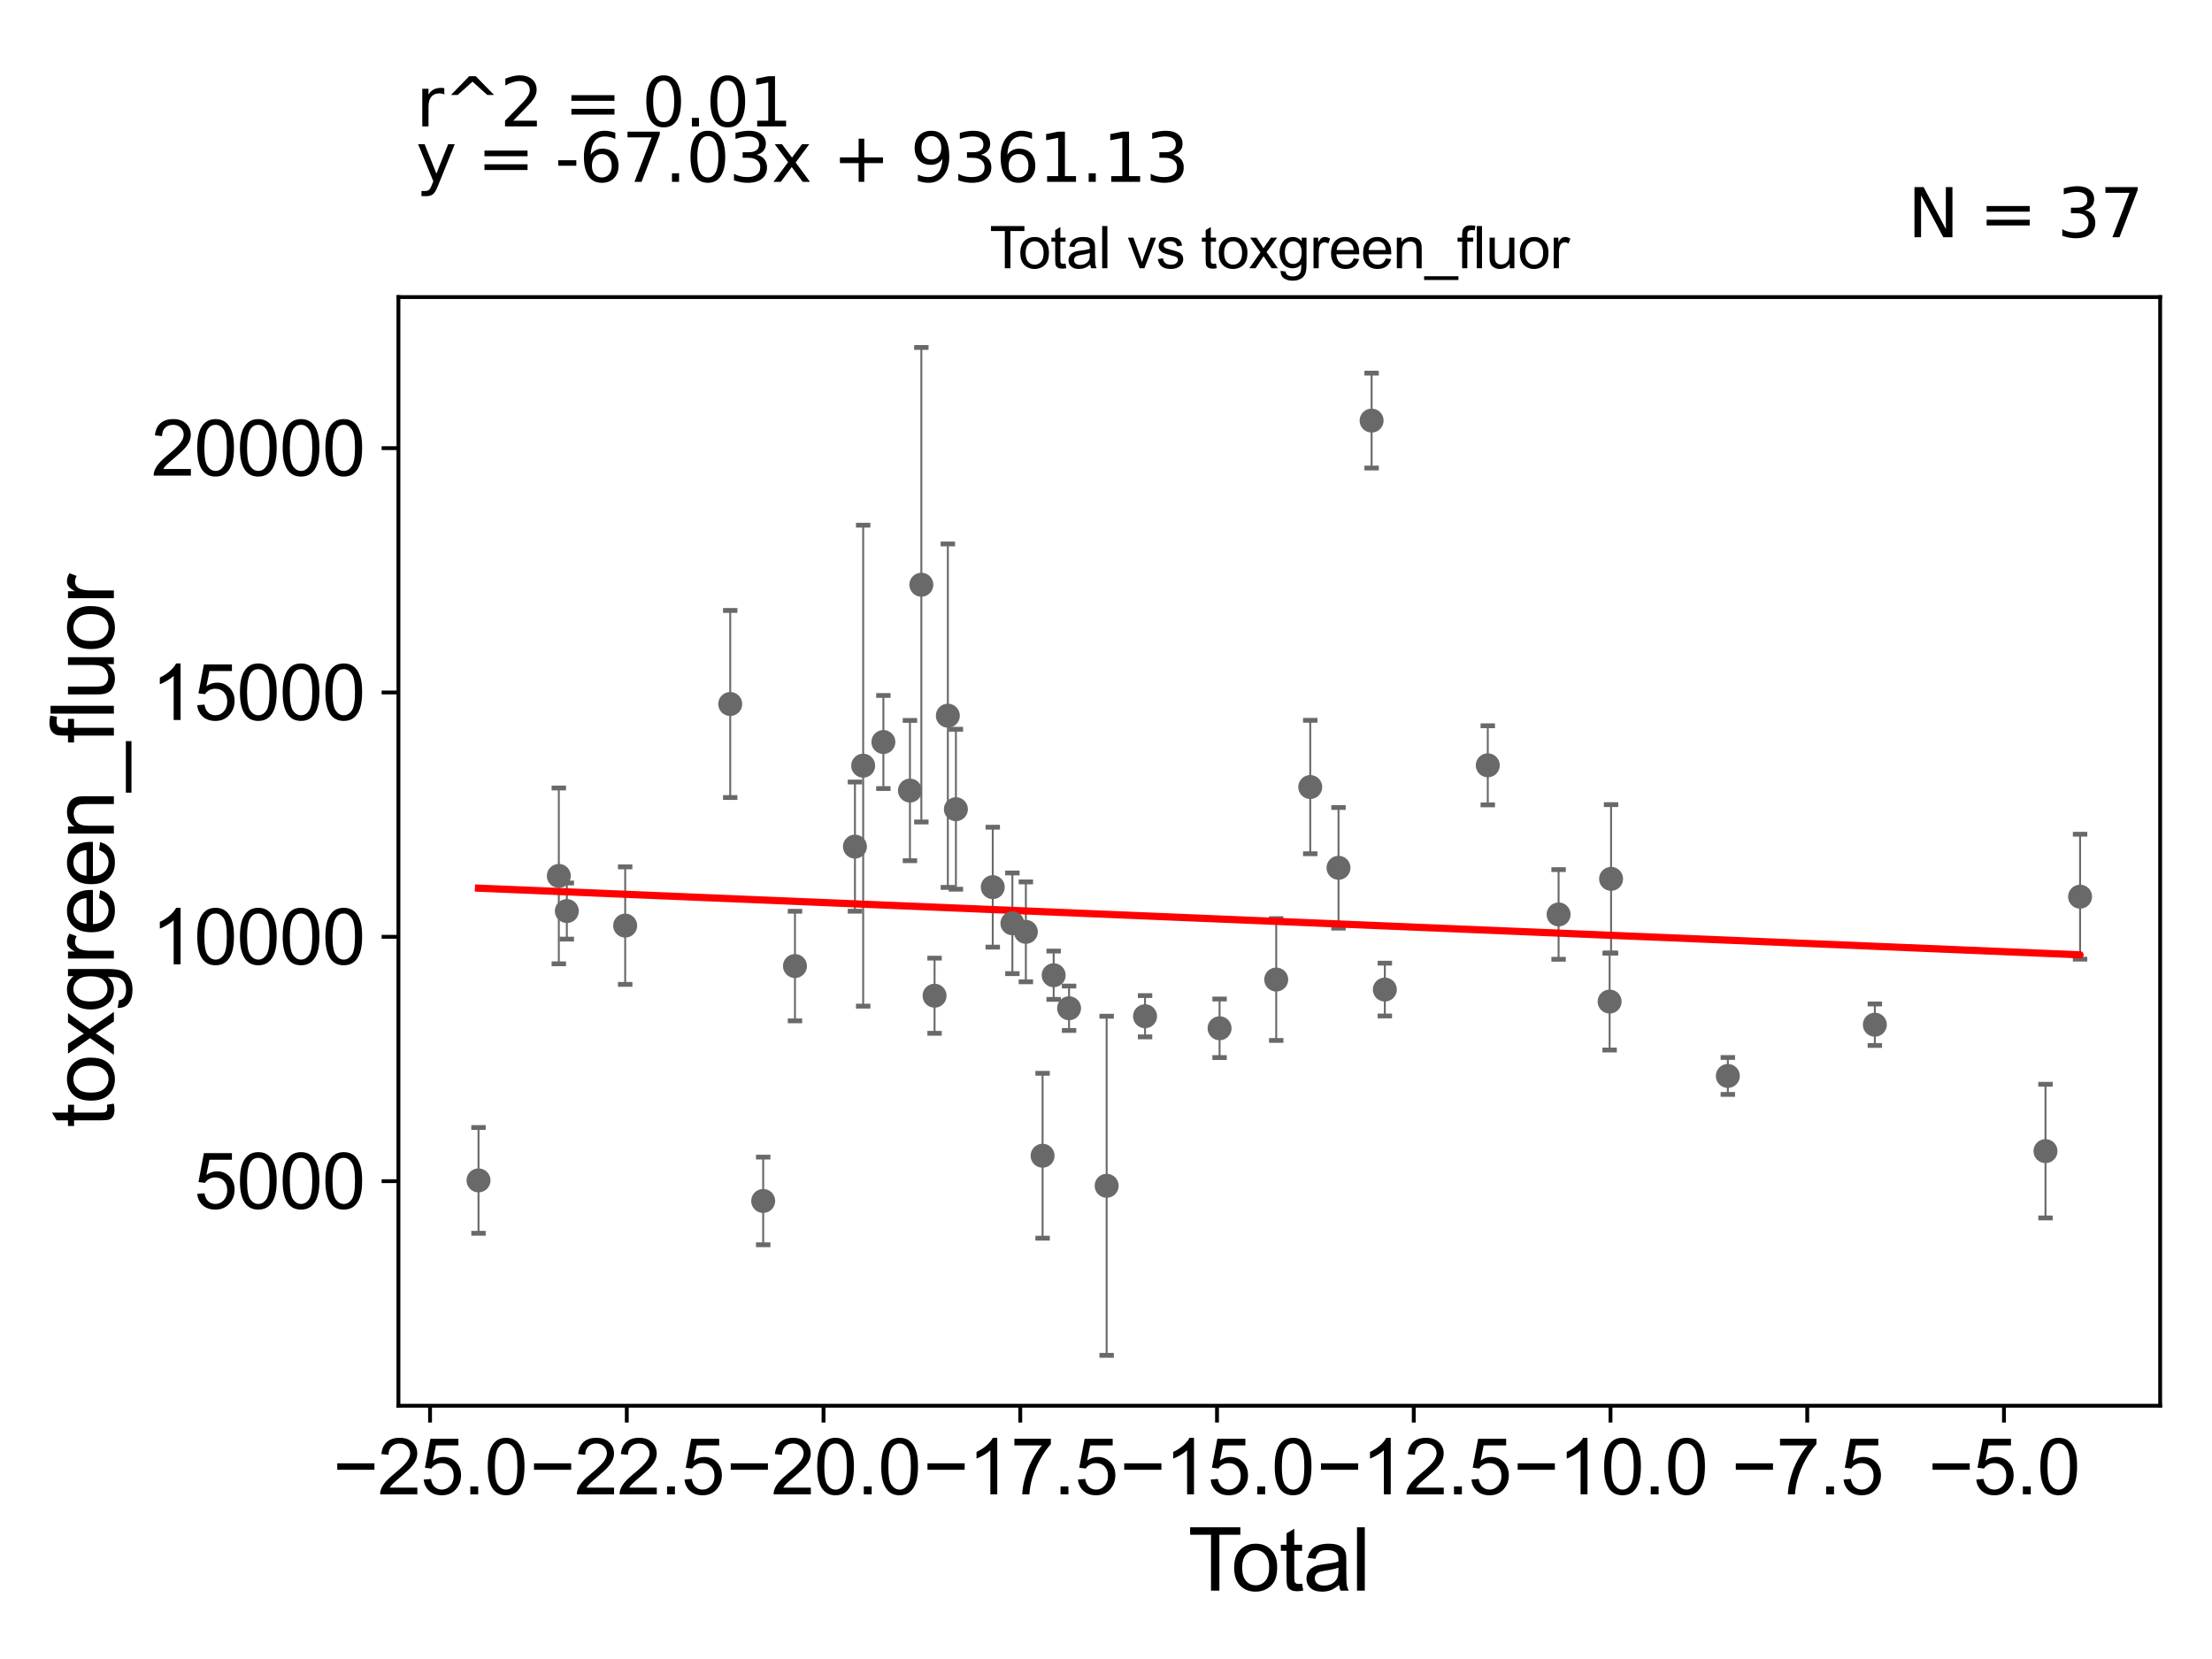 <?xml version="1.0" encoding="utf-8" standalone="no"?>
<!DOCTYPE svg PUBLIC "-//W3C//DTD SVG 1.1//EN"
  "http://www.w3.org/Graphics/SVG/1.1/DTD/svg11.dtd">
<svg xmlns:xlink="http://www.w3.org/1999/xlink" width="460.8pt" height="345.6pt" viewBox="0 0 460.8 345.6" xmlns="http://www.w3.org/2000/svg" version="1.1">
 <defs>
  <style type="text/css">*{stroke-linejoin: round; stroke-linecap: butt}</style>
 </defs>
 <g id="figure_1">
  <g id="patch_1">
   <path d="M 0 345.6 
L 460.8 345.6 
L 460.8 0 
L 0 0 
z
" style="fill: #ffffff"/>
  </g>
  <g id="axes_1">
   <g id="patch_2">
    <path d="M 83 292.84 
L 450 292.84 
L 450 61.886 
L 83 61.886 
z
" style="fill: #ffffff"/>
   </g>
   <g id="PathCollection_1">
    <defs>
     <path id="mb442ca36ed" d="M 0 1.118 
C 0.297 1.118 0.581 1 0.791 0.791 
C 1 0.581 1.118 0.297 1.118 0 
C 1.118 -0.297 1 -0.581 0.791 -0.791 
C 0.581 -1 0.297 -1.118 0 -1.118 
C -0.297 -1.118 -0.581 -1 -0.791 -0.791 
C -1 -0.581 -1.118 -0.297 -1.118 0 
C -1.118 0.297 -1 0.581 -0.791 0.791 
C -0.581 1 -0.297 1.118 0 1.118 
z
" style="stroke: #696969"/>
    </defs>
    <g clip-path="url(#pca3dc1e01c)">
     <use xlink:href="#mb442ca36ed" x="99.682" y="245.898" style="fill: #696969; stroke: #696969"/>
     <use xlink:href="#mb442ca36ed" x="309.932" y="159.43" style="fill: #696969; stroke: #696969"/>
     <use xlink:href="#mb442ca36ed" x="210.9" y="192.341" style="fill: #696969; stroke: #696969"/>
     <use xlink:href="#mb442ca36ed" x="335.315" y="208.646" style="fill: #696969; stroke: #696969"/>
     <use xlink:href="#mb442ca36ed" x="116.412" y="182.467" style="fill: #696969; stroke: #696969"/>
     <use xlink:href="#mb442ca36ed" x="359.939" y="224.139" style="fill: #696969; stroke: #696969"/>
     <use xlink:href="#mb442ca36ed" x="390.563" y="213.465" style="fill: #696969; stroke: #696969"/>
     <use xlink:href="#mb442ca36ed" x="426.114" y="239.798" style="fill: #696969; stroke: #696969"/>
     <use xlink:href="#mb442ca36ed" x="433.318" y="186.794" style="fill: #696969; stroke: #696969"/>
     <use xlink:href="#mb442ca36ed" x="324.684" y="190.497" style="fill: #696969; stroke: #696969"/>
     <use xlink:href="#mb442ca36ed" x="335.617" y="183.084" style="fill: #696969; stroke: #696969"/>
     <use xlink:href="#mb442ca36ed" x="285.73" y="87.616" style="fill: #696969; stroke: #696969"/>
     <use xlink:href="#mb442ca36ed" x="288.486" y="206.14" style="fill: #696969; stroke: #696969"/>
     <use xlink:href="#mb442ca36ed" x="217.19" y="240.757" style="fill: #696969; stroke: #696969"/>
     <use xlink:href="#mb442ca36ed" x="199.131" y="168.575" style="fill: #696969; stroke: #696969"/>
     <use xlink:href="#mb442ca36ed" x="219.497" y="203.158" style="fill: #696969; stroke: #696969"/>
     <use xlink:href="#mb442ca36ed" x="222.705" y="210.038" style="fill: #696969; stroke: #696969"/>
     <use xlink:href="#mb442ca36ed" x="197.454" y="149.089" style="fill: #696969; stroke: #696969"/>
     <use xlink:href="#mb442ca36ed" x="194.688" y="207.428" style="fill: #696969; stroke: #696969"/>
     <use xlink:href="#mb442ca36ed" x="230.535" y="247.02" style="fill: #696969; stroke: #696969"/>
     <use xlink:href="#mb442ca36ed" x="191.935" y="121.808" style="fill: #696969; stroke: #696969"/>
     <use xlink:href="#mb442ca36ed" x="189.558" y="164.691" style="fill: #696969; stroke: #696969"/>
     <use xlink:href="#mb442ca36ed" x="184.024" y="154.575" style="fill: #696969; stroke: #696969"/>
     <use xlink:href="#mb442ca36ed" x="118.082" y="189.787" style="fill: #696969; stroke: #696969"/>
     <use xlink:href="#mb442ca36ed" x="238.534" y="211.703" style="fill: #696969; stroke: #696969"/>
     <use xlink:href="#mb442ca36ed" x="178.101" y="176.364" style="fill: #696969; stroke: #696969"/>
     <use xlink:href="#mb442ca36ed" x="254.06" y="214.211" style="fill: #696969; stroke: #696969"/>
     <use xlink:href="#mb442ca36ed" x="165.607" y="201.244" style="fill: #696969; stroke: #696969"/>
     <use xlink:href="#mb442ca36ed" x="158.987" y="250.181" style="fill: #696969; stroke: #696969"/>
     <use xlink:href="#mb442ca36ed" x="265.859" y="204.057" style="fill: #696969; stroke: #696969"/>
     <use xlink:href="#mb442ca36ed" x="272.948" y="163.955" style="fill: #696969; stroke: #696969"/>
     <use xlink:href="#mb442ca36ed" x="278.836" y="180.782" style="fill: #696969; stroke: #696969"/>
     <use xlink:href="#mb442ca36ed" x="152.118" y="146.656" style="fill: #696969; stroke: #696969"/>
     <use xlink:href="#mb442ca36ed" x="130.235" y="192.822" style="fill: #696969; stroke: #696969"/>
     <use xlink:href="#mb442ca36ed" x="213.705" y="194.123" style="fill: #696969; stroke: #696969"/>
     <use xlink:href="#mb442ca36ed" x="179.815" y="159.503" style="fill: #696969; stroke: #696969"/>
     <use xlink:href="#mb442ca36ed" x="206.81" y="184.81" style="fill: #696969; stroke: #696969"/>
    </g>
   </g>
   <g id="matplotlib.axis_1">
    <g id="xtick_1">
     <g id="line2d_1">
      <defs>
       <path id="m940bee502a" d="M 0 0 
L 0 3.5 
" style="stroke: #000000; stroke-width: 0.8"/>
      </defs>
      <g>
       <use xlink:href="#m940bee502a" x="89.586" y="292.84" style="stroke: #000000; stroke-width: 0.8"/>
      </g>
     </g>
     <g id="text_1">
      <!-- −25.0 -->
      <g transform="translate(69.345 311.293)scale(0.16 -0.16)">
       <defs>
        <path id="ArialMT-2212" d="M 3381 1997 
L 356 1997 
L 356 2522 
L 3381 2522 
L 3381 1997 
z
" transform="scale(0.016)"/>
        <path id="ArialMT-32" d="M 3222 541 
L 3222 0 
L 194 0 
Q 188 203 259 391 
Q 375 700 629 1000 
Q 884 1300 1366 1694 
Q 2113 2306 2375 2664 
Q 2638 3022 2638 3341 
Q 2638 3675 2398 3904 
Q 2159 4134 1775 4134 
Q 1369 4134 1125 3890 
Q 881 3647 878 3216 
L 300 3275 
Q 359 3922 746 4261 
Q 1134 4600 1788 4600 
Q 2447 4600 2831 4234 
Q 3216 3869 3216 3328 
Q 3216 3053 3103 2787 
Q 2991 2522 2730 2228 
Q 2469 1934 1863 1422 
Q 1356 997 1212 845 
Q 1069 694 975 541 
L 3222 541 
z
" transform="scale(0.016)"/>
        <path id="ArialMT-35" d="M 266 1200 
L 856 1250 
Q 922 819 1161 601 
Q 1400 384 1738 384 
Q 2144 384 2425 690 
Q 2706 997 2706 1503 
Q 2706 1984 2436 2262 
Q 2166 2541 1728 2541 
Q 1456 2541 1237 2417 
Q 1019 2294 894 2097 
L 366 2166 
L 809 4519 
L 3088 4519 
L 3088 3981 
L 1259 3981 
L 1013 2750 
Q 1425 3038 1878 3038 
Q 2478 3038 2890 2622 
Q 3303 2206 3303 1553 
Q 3303 931 2941 478 
Q 2500 -78 1738 -78 
Q 1113 -78 717 272 
Q 322 622 266 1200 
z
" transform="scale(0.016)"/>
        <path id="ArialMT-2e" d="M 581 0 
L 581 641 
L 1222 641 
L 1222 0 
L 581 0 
z
" transform="scale(0.016)"/>
        <path id="ArialMT-30" d="M 266 2259 
Q 266 3072 433 3567 
Q 600 4063 929 4331 
Q 1259 4600 1759 4600 
Q 2128 4600 2406 4451 
Q 2684 4303 2865 4023 
Q 3047 3744 3150 3342 
Q 3253 2941 3253 2259 
Q 3253 1453 3087 958 
Q 2922 463 2592 192 
Q 2263 -78 1759 -78 
Q 1097 -78 719 397 
Q 266 969 266 2259 
z
M 844 2259 
Q 844 1131 1108 757 
Q 1372 384 1759 384 
Q 2147 384 2411 759 
Q 2675 1134 2675 2259 
Q 2675 3391 2411 3762 
Q 2147 4134 1753 4134 
Q 1366 4134 1134 3806 
Q 844 3388 844 2259 
z
" transform="scale(0.016)"/>
       </defs>
       <use xlink:href="#ArialMT-2212"/>
       <use xlink:href="#ArialMT-32" x="58.398"/>
       <use xlink:href="#ArialMT-35" x="114.014"/>
       <use xlink:href="#ArialMT-2e" x="169.629"/>
       <use xlink:href="#ArialMT-30" x="197.412"/>
      </g>
     </g>
    </g>
    <g id="xtick_2">
     <g id="line2d_2">
      <g>
       <use xlink:href="#m940bee502a" x="130.571" y="292.84" style="stroke: #000000; stroke-width: 0.8"/>
      </g>
     </g>
     <g id="text_2">
      <!-- −22.5 -->
      <g transform="translate(110.33 311.293)scale(0.16 -0.16)">
       <use xlink:href="#ArialMT-2212"/>
       <use xlink:href="#ArialMT-32" x="58.398"/>
       <use xlink:href="#ArialMT-32" x="114.014"/>
       <use xlink:href="#ArialMT-2e" x="169.629"/>
       <use xlink:href="#ArialMT-35" x="197.412"/>
      </g>
     </g>
    </g>
    <g id="xtick_3">
     <g id="line2d_3">
      <g>
       <use xlink:href="#m940bee502a" x="171.556" y="292.84" style="stroke: #000000; stroke-width: 0.8"/>
      </g>
     </g>
     <g id="text_3">
      <!-- −20.0 -->
      <g transform="translate(151.315 311.293)scale(0.16 -0.16)">
       <use xlink:href="#ArialMT-2212"/>
       <use xlink:href="#ArialMT-32" x="58.398"/>
       <use xlink:href="#ArialMT-30" x="114.014"/>
       <use xlink:href="#ArialMT-2e" x="169.629"/>
       <use xlink:href="#ArialMT-30" x="197.412"/>
      </g>
     </g>
    </g>
    <g id="xtick_4">
     <g id="line2d_4">
      <g>
       <use xlink:href="#m940bee502a" x="212.541" y="292.84" style="stroke: #000000; stroke-width: 0.8"/>
      </g>
     </g>
     <g id="text_4">
      <!-- −17.5 -->
      <g transform="translate(192.3 311.293)scale(0.16 -0.16)">
       <defs>
        <path id="ArialMT-31" d="M 2384 0 
L 1822 0 
L 1822 3584 
Q 1619 3391 1289 3197 
Q 959 3003 697 2906 
L 697 3450 
Q 1169 3672 1522 3987 
Q 1875 4303 2022 4600 
L 2384 4600 
L 2384 0 
z
" transform="scale(0.016)"/>
        <path id="ArialMT-37" d="M 303 3981 
L 303 4522 
L 3269 4522 
L 3269 4084 
Q 2831 3619 2401 2847 
Q 1972 2075 1738 1259 
Q 1569 684 1522 0 
L 944 0 
Q 953 541 1156 1306 
Q 1359 2072 1739 2783 
Q 2119 3494 2547 3981 
L 303 3981 
z
" transform="scale(0.016)"/>
       </defs>
       <use xlink:href="#ArialMT-2212"/>
       <use xlink:href="#ArialMT-31" x="58.398"/>
       <use xlink:href="#ArialMT-37" x="114.014"/>
       <use xlink:href="#ArialMT-2e" x="169.629"/>
       <use xlink:href="#ArialMT-35" x="197.412"/>
      </g>
     </g>
    </g>
    <g id="xtick_5">
     <g id="line2d_5">
      <g>
       <use xlink:href="#m940bee502a" x="253.526" y="292.84" style="stroke: #000000; stroke-width: 0.8"/>
      </g>
     </g>
     <g id="text_5">
      <!-- −15.0 -->
      <g transform="translate(233.285 311.293)scale(0.16 -0.16)">
       <use xlink:href="#ArialMT-2212"/>
       <use xlink:href="#ArialMT-31" x="58.398"/>
       <use xlink:href="#ArialMT-35" x="114.014"/>
       <use xlink:href="#ArialMT-2e" x="169.629"/>
       <use xlink:href="#ArialMT-30" x="197.412"/>
      </g>
     </g>
    </g>
    <g id="xtick_6">
     <g id="line2d_6">
      <g>
       <use xlink:href="#m940bee502a" x="294.511" y="292.84" style="stroke: #000000; stroke-width: 0.8"/>
      </g>
     </g>
     <g id="text_6">
      <!-- −12.5 -->
      <g transform="translate(274.269 311.293)scale(0.16 -0.16)">
       <use xlink:href="#ArialMT-2212"/>
       <use xlink:href="#ArialMT-31" x="58.398"/>
       <use xlink:href="#ArialMT-32" x="114.014"/>
       <use xlink:href="#ArialMT-2e" x="169.629"/>
       <use xlink:href="#ArialMT-35" x="197.412"/>
      </g>
     </g>
    </g>
    <g id="xtick_7">
     <g id="line2d_7">
      <g>
       <use xlink:href="#m940bee502a" x="335.496" y="292.84" style="stroke: #000000; stroke-width: 0.8"/>
      </g>
     </g>
     <g id="text_7">
      <!-- −10.0 -->
      <g transform="translate(315.254 311.293)scale(0.16 -0.16)">
       <use xlink:href="#ArialMT-2212"/>
       <use xlink:href="#ArialMT-31" x="58.398"/>
       <use xlink:href="#ArialMT-30" x="114.014"/>
       <use xlink:href="#ArialMT-2e" x="169.629"/>
       <use xlink:href="#ArialMT-30" x="197.412"/>
      </g>
     </g>
    </g>
    <g id="xtick_8">
     <g id="line2d_8">
      <g>
       <use xlink:href="#m940bee502a" x="376.48" y="292.84" style="stroke: #000000; stroke-width: 0.8"/>
      </g>
     </g>
     <g id="text_8">
      <!-- −7.5 -->
      <g transform="translate(360.688 311.293)scale(0.16 -0.16)">
       <use xlink:href="#ArialMT-2212"/>
       <use xlink:href="#ArialMT-37" x="58.398"/>
       <use xlink:href="#ArialMT-2e" x="114.014"/>
       <use xlink:href="#ArialMT-35" x="141.797"/>
      </g>
     </g>
    </g>
    <g id="xtick_9">
     <g id="line2d_9">
      <g>
       <use xlink:href="#m940bee502a" x="417.465" y="292.84" style="stroke: #000000; stroke-width: 0.8"/>
      </g>
     </g>
     <g id="text_9">
      <!-- −5.0 -->
      <g transform="translate(401.673 311.293)scale(0.16 -0.16)">
       <use xlink:href="#ArialMT-2212"/>
       <use xlink:href="#ArialMT-35" x="58.398"/>
       <use xlink:href="#ArialMT-2e" x="114.014"/>
       <use xlink:href="#ArialMT-30" x="141.797"/>
      </g>
     </g>
    </g>
    <g id="text_10">
     <!-- Total -->
     <g transform="translate(247.495 331.357)scale(0.18 -0.18)">
      <defs>
       <path id="ArialMT-54" d="M 1659 0 
L 1659 4041 
L 150 4041 
L 150 4581 
L 3781 4581 
L 3781 4041 
L 2266 4041 
L 2266 0 
L 1659 0 
z
" transform="scale(0.016)"/>
       <path id="ArialMT-6f" d="M 213 1659 
Q 213 2581 725 3025 
Q 1153 3394 1769 3394 
Q 2453 3394 2887 2945 
Q 3322 2497 3322 1706 
Q 3322 1066 3130 698 
Q 2938 331 2570 128 
Q 2203 -75 1769 -75 
Q 1072 -75 642 372 
Q 213 819 213 1659 
z
M 791 1659 
Q 791 1022 1069 705 
Q 1347 388 1769 388 
Q 2188 388 2466 706 
Q 2744 1025 2744 1678 
Q 2744 2294 2464 2611 
Q 2184 2928 1769 2928 
Q 1347 2928 1069 2612 
Q 791 2297 791 1659 
z
" transform="scale(0.016)"/>
       <path id="ArialMT-74" d="M 1650 503 
L 1731 6 
Q 1494 -44 1306 -44 
Q 1000 -44 831 53 
Q 663 150 594 308 
Q 525 466 525 972 
L 525 2881 
L 113 2881 
L 113 3319 
L 525 3319 
L 525 4141 
L 1084 4478 
L 1084 3319 
L 1650 3319 
L 1650 2881 
L 1084 2881 
L 1084 941 
Q 1084 700 1114 631 
Q 1144 563 1211 522 
Q 1278 481 1403 481 
Q 1497 481 1650 503 
z
" transform="scale(0.016)"/>
       <path id="ArialMT-61" d="M 2588 409 
Q 2275 144 1986 34 
Q 1697 -75 1366 -75 
Q 819 -75 525 192 
Q 231 459 231 875 
Q 231 1119 342 1320 
Q 453 1522 633 1644 
Q 813 1766 1038 1828 
Q 1203 1872 1538 1913 
Q 2219 1994 2541 2106 
Q 2544 2222 2544 2253 
Q 2544 2597 2384 2738 
Q 2169 2928 1744 2928 
Q 1347 2928 1158 2789 
Q 969 2650 878 2297 
L 328 2372 
Q 403 2725 575 2942 
Q 747 3159 1072 3276 
Q 1397 3394 1825 3394 
Q 2250 3394 2515 3294 
Q 2781 3194 2906 3042 
Q 3031 2891 3081 2659 
Q 3109 2516 3109 2141 
L 3109 1391 
Q 3109 606 3145 398 
Q 3181 191 3288 0 
L 2700 0 
Q 2613 175 2588 409 
z
M 2541 1666 
Q 2234 1541 1622 1453 
Q 1275 1403 1131 1340 
Q 988 1278 909 1158 
Q 831 1038 831 891 
Q 831 666 1001 516 
Q 1172 366 1500 366 
Q 1825 366 2078 508 
Q 2331 650 2450 897 
Q 2541 1088 2541 1459 
L 2541 1666 
z
" transform="scale(0.016)"/>
       <path id="ArialMT-6c" d="M 409 0 
L 409 4581 
L 972 4581 
L 972 0 
L 409 0 
z
" transform="scale(0.016)"/>
      </defs>
      <use xlink:href="#ArialMT-54"/>
      <use xlink:href="#ArialMT-6f" x="49.959"/>
      <use xlink:href="#ArialMT-74" x="105.574"/>
      <use xlink:href="#ArialMT-61" x="133.357"/>
      <use xlink:href="#ArialMT-6c" x="188.973"/>
     </g>
    </g>
   </g>
   <g id="matplotlib.axis_2">
    <g id="ytick_1">
     <g id="line2d_10">
      <defs>
       <path id="m922bd96643" d="M 0 0 
L -3.5 0 
" style="stroke: #000000; stroke-width: 0.8"/>
      </defs>
      <g>
       <use xlink:href="#m922bd96643" x="83" y="246.059" style="stroke: #000000; stroke-width: 0.8"/>
      </g>
     </g>
     <g id="text_11">
      <!-- 5000 -->
      <g transform="translate(40.41 251.785)scale(0.16 -0.16)">
       <use xlink:href="#ArialMT-35"/>
       <use xlink:href="#ArialMT-30" x="55.615"/>
       <use xlink:href="#ArialMT-30" x="111.23"/>
       <use xlink:href="#ArialMT-30" x="166.846"/>
      </g>
     </g>
    </g>
    <g id="ytick_2">
     <g id="line2d_11">
      <g>
       <use xlink:href="#m922bd96643" x="83" y="195.157" style="stroke: #000000; stroke-width: 0.8"/>
      </g>
     </g>
     <g id="text_12">
      <!-- 10000 -->
      <g transform="translate(31.512 200.884)scale(0.16 -0.16)">
       <use xlink:href="#ArialMT-31"/>
       <use xlink:href="#ArialMT-30" x="55.615"/>
       <use xlink:href="#ArialMT-30" x="111.23"/>
       <use xlink:href="#ArialMT-30" x="166.846"/>
       <use xlink:href="#ArialMT-30" x="222.461"/>
      </g>
     </g>
    </g>
    <g id="ytick_3">
     <g id="line2d_12">
      <g>
       <use xlink:href="#m922bd96643" x="83" y="144.256" style="stroke: #000000; stroke-width: 0.8"/>
      </g>
     </g>
     <g id="text_13">
      <!-- 15000 -->
      <g transform="translate(31.512 149.982)scale(0.16 -0.16)">
       <use xlink:href="#ArialMT-31"/>
       <use xlink:href="#ArialMT-35" x="55.615"/>
       <use xlink:href="#ArialMT-30" x="111.23"/>
       <use xlink:href="#ArialMT-30" x="166.846"/>
       <use xlink:href="#ArialMT-30" x="222.461"/>
      </g>
     </g>
    </g>
    <g id="ytick_4">
     <g id="line2d_13">
      <g>
       <use xlink:href="#m922bd96643" x="83" y="93.355" style="stroke: #000000; stroke-width: 0.8"/>
      </g>
     </g>
     <g id="text_14">
      <!-- 20000 -->
      <g transform="translate(31.512 99.081)scale(0.16 -0.16)">
       <use xlink:href="#ArialMT-32"/>
       <use xlink:href="#ArialMT-30" x="55.615"/>
       <use xlink:href="#ArialMT-30" x="111.23"/>
       <use xlink:href="#ArialMT-30" x="166.846"/>
       <use xlink:href="#ArialMT-30" x="222.461"/>
      </g>
     </g>
    </g>
    <g id="text_15">
     <!-- toxgreen_fluor -->
     <g transform="translate(23.724 234.895)rotate(-90)scale(0.18 -0.18)">
      <defs>
       <path id="ArialMT-78" d="M 47 0 
L 1259 1725 
L 138 3319 
L 841 3319 
L 1350 2541 
Q 1494 2319 1581 2169 
Q 1719 2375 1834 2534 
L 2394 3319 
L 3066 3319 
L 1919 1756 
L 3153 0 
L 2463 0 
L 1781 1031 
L 1600 1309 
L 728 0 
L 47 0 
z
" transform="scale(0.016)"/>
       <path id="ArialMT-67" d="M 319 -275 
L 866 -356 
Q 900 -609 1056 -725 
Q 1266 -881 1628 -881 
Q 2019 -881 2231 -725 
Q 2444 -569 2519 -288 
Q 2563 -116 2559 434 
Q 2191 0 1641 0 
Q 956 0 581 494 
Q 206 988 206 1678 
Q 206 2153 378 2554 
Q 550 2956 876 3175 
Q 1203 3394 1644 3394 
Q 2231 3394 2613 2919 
L 2613 3319 
L 3131 3319 
L 3131 450 
Q 3131 -325 2973 -648 
Q 2816 -972 2473 -1159 
Q 2131 -1347 1631 -1347 
Q 1038 -1347 672 -1080 
Q 306 -813 319 -275 
z
M 784 1719 
Q 784 1066 1043 766 
Q 1303 466 1694 466 
Q 2081 466 2343 764 
Q 2606 1063 2606 1700 
Q 2606 2309 2336 2618 
Q 2066 2928 1684 2928 
Q 1309 2928 1046 2623 
Q 784 2319 784 1719 
z
" transform="scale(0.016)"/>
       <path id="ArialMT-72" d="M 416 0 
L 416 3319 
L 922 3319 
L 922 2816 
Q 1116 3169 1280 3281 
Q 1444 3394 1641 3394 
Q 1925 3394 2219 3213 
L 2025 2691 
Q 1819 2813 1613 2813 
Q 1428 2813 1281 2702 
Q 1134 2591 1072 2394 
Q 978 2094 978 1738 
L 978 0 
L 416 0 
z
" transform="scale(0.016)"/>
       <path id="ArialMT-65" d="M 2694 1069 
L 3275 997 
Q 3138 488 2766 206 
Q 2394 -75 1816 -75 
Q 1088 -75 661 373 
Q 234 822 234 1631 
Q 234 2469 665 2931 
Q 1097 3394 1784 3394 
Q 2450 3394 2872 2941 
Q 3294 2488 3294 1666 
Q 3294 1616 3291 1516 
L 816 1516 
Q 847 969 1125 678 
Q 1403 388 1819 388 
Q 2128 388 2347 550 
Q 2566 713 2694 1069 
z
M 847 1978 
L 2700 1978 
Q 2663 2397 2488 2606 
Q 2219 2931 1791 2931 
Q 1403 2931 1139 2672 
Q 875 2413 847 1978 
z
" transform="scale(0.016)"/>
       <path id="ArialMT-6e" d="M 422 0 
L 422 3319 
L 928 3319 
L 928 2847 
Q 1294 3394 1984 3394 
Q 2284 3394 2536 3286 
Q 2788 3178 2913 3003 
Q 3038 2828 3088 2588 
Q 3119 2431 3119 2041 
L 3119 0 
L 2556 0 
L 2556 2019 
Q 2556 2363 2490 2533 
Q 2425 2703 2258 2804 
Q 2091 2906 1866 2906 
Q 1506 2906 1245 2678 
Q 984 2450 984 1813 
L 984 0 
L 422 0 
z
" transform="scale(0.016)"/>
       <path id="ArialMT-5f" d="M -97 -1272 
L -97 -866 
L 3631 -866 
L 3631 -1272 
L -97 -1272 
z
" transform="scale(0.016)"/>
       <path id="ArialMT-66" d="M 556 0 
L 556 2881 
L 59 2881 
L 59 3319 
L 556 3319 
L 556 3672 
Q 556 4006 616 4169 
Q 697 4388 901 4523 
Q 1106 4659 1475 4659 
Q 1713 4659 2000 4603 
L 1916 4113 
Q 1741 4144 1584 4144 
Q 1328 4144 1222 4034 
Q 1116 3925 1116 3625 
L 1116 3319 
L 1763 3319 
L 1763 2881 
L 1116 2881 
L 1116 0 
L 556 0 
z
" transform="scale(0.016)"/>
       <path id="ArialMT-75" d="M 2597 0 
L 2597 488 
Q 2209 -75 1544 -75 
Q 1250 -75 995 37 
Q 741 150 617 320 
Q 494 491 444 738 
Q 409 903 409 1263 
L 409 3319 
L 972 3319 
L 972 1478 
Q 972 1038 1006 884 
Q 1059 663 1231 536 
Q 1403 409 1656 409 
Q 1909 409 2131 539 
Q 2353 669 2445 892 
Q 2538 1116 2538 1541 
L 2538 3319 
L 3100 3319 
L 3100 0 
L 2597 0 
z
" transform="scale(0.016)"/>
      </defs>
      <use xlink:href="#ArialMT-74"/>
      <use xlink:href="#ArialMT-6f" x="27.783"/>
      <use xlink:href="#ArialMT-78" x="83.398"/>
      <use xlink:href="#ArialMT-67" x="133.398"/>
      <use xlink:href="#ArialMT-72" x="189.014"/>
      <use xlink:href="#ArialMT-65" x="222.314"/>
      <use xlink:href="#ArialMT-65" x="277.93"/>
      <use xlink:href="#ArialMT-6e" x="333.545"/>
      <use xlink:href="#ArialMT-5f" x="389.16"/>
      <use xlink:href="#ArialMT-66" x="444.775"/>
      <use xlink:href="#ArialMT-6c" x="472.559"/>
      <use xlink:href="#ArialMT-75" x="494.775"/>
      <use xlink:href="#ArialMT-6f" x="550.391"/>
      <use xlink:href="#ArialMT-72" x="606.006"/>
     </g>
    </g>
   </g>
   <g id="LineCollection_1">
    <path d="M 99.682 256.917 
L 99.682 234.878 
" clip-path="url(#pca3dc1e01c)" style="fill: none; stroke: #696969; stroke-width: 0.4"/>
    <path d="M 309.932 167.668 
L 309.932 151.192 
" clip-path="url(#pca3dc1e01c)" style="fill: none; stroke: #696969; stroke-width: 0.4"/>
    <path d="M 210.9 202.827 
L 210.9 181.856 
" clip-path="url(#pca3dc1e01c)" style="fill: none; stroke: #696969; stroke-width: 0.4"/>
    <path d="M 335.315 218.737 
L 335.315 198.555 
" clip-path="url(#pca3dc1e01c)" style="fill: none; stroke: #696969; stroke-width: 0.4"/>
    <path d="M 116.412 200.779 
L 116.412 164.154 
" clip-path="url(#pca3dc1e01c)" style="fill: none; stroke: #696969; stroke-width: 0.4"/>
    <path d="M 359.939 227.988 
L 359.939 220.291 
" clip-path="url(#pca3dc1e01c)" style="fill: none; stroke: #696969; stroke-width: 0.4"/>
    <path d="M 390.563 217.79 
L 390.563 209.14 
" clip-path="url(#pca3dc1e01c)" style="fill: none; stroke: #696969; stroke-width: 0.4"/>
    <path d="M 426.114 253.722 
L 426.114 225.875 
" clip-path="url(#pca3dc1e01c)" style="fill: none; stroke: #696969; stroke-width: 0.4"/>
    <path d="M 433.318 199.809 
L 433.318 173.779 
" clip-path="url(#pca3dc1e01c)" style="fill: none; stroke: #696969; stroke-width: 0.4"/>
    <path d="M 324.684 199.834 
L 324.684 181.16 
" clip-path="url(#pca3dc1e01c)" style="fill: none; stroke: #696969; stroke-width: 0.4"/>
    <path d="M 335.617 198.549 
L 335.617 167.619 
" clip-path="url(#pca3dc1e01c)" style="fill: none; stroke: #696969; stroke-width: 0.4"/>
    <path d="M 285.73 97.5 
L 285.73 77.732 
" clip-path="url(#pca3dc1e01c)" style="fill: none; stroke: #696969; stroke-width: 0.4"/>
    <path d="M 288.486 211.639 
L 288.486 200.641 
" clip-path="url(#pca3dc1e01c)" style="fill: none; stroke: #696969; stroke-width: 0.4"/>
    <path d="M 217.19 257.929 
L 217.19 223.585 
" clip-path="url(#pca3dc1e01c)" style="fill: none; stroke: #696969; stroke-width: 0.4"/>
    <path d="M 199.131 185.235 
L 199.131 151.915 
" clip-path="url(#pca3dc1e01c)" style="fill: none; stroke: #696969; stroke-width: 0.4"/>
    <path d="M 219.497 208.19 
L 219.497 198.127 
" clip-path="url(#pca3dc1e01c)" style="fill: none; stroke: #696969; stroke-width: 0.4"/>
    <path d="M 222.705 214.663 
L 222.705 205.413 
" clip-path="url(#pca3dc1e01c)" style="fill: none; stroke: #696969; stroke-width: 0.4"/>
    <path d="M 197.454 184.862 
L 197.454 113.316 
" clip-path="url(#pca3dc1e01c)" style="fill: none; stroke: #696969; stroke-width: 0.4"/>
    <path d="M 194.688 215.259 
L 194.688 199.598 
" clip-path="url(#pca3dc1e01c)" style="fill: none; stroke: #696969; stroke-width: 0.4"/>
    <path d="M 230.535 282.342 
L 230.535 211.698 
" clip-path="url(#pca3dc1e01c)" style="fill: none; stroke: #696969; stroke-width: 0.4"/>
    <path d="M 191.935 171.232 
L 191.935 72.384 
" clip-path="url(#pca3dc1e01c)" style="fill: none; stroke: #696969; stroke-width: 0.4"/>
    <path d="M 189.558 179.302 
L 189.558 150.079 
" clip-path="url(#pca3dc1e01c)" style="fill: none; stroke: #696969; stroke-width: 0.4"/>
    <path d="M 184.024 164.271 
L 184.024 144.879 
" clip-path="url(#pca3dc1e01c)" style="fill: none; stroke: #696969; stroke-width: 0.4"/>
    <path d="M 118.082 195.631 
L 118.082 183.943 
" clip-path="url(#pca3dc1e01c)" style="fill: none; stroke: #696969; stroke-width: 0.4"/>
    <path d="M 238.534 215.999 
L 238.534 207.407 
" clip-path="url(#pca3dc1e01c)" style="fill: none; stroke: #696969; stroke-width: 0.4"/>
    <path d="M 178.101 189.823 
L 178.101 162.904 
" clip-path="url(#pca3dc1e01c)" style="fill: none; stroke: #696969; stroke-width: 0.4"/>
    <path d="M 254.06 220.31 
L 254.06 208.113 
" clip-path="url(#pca3dc1e01c)" style="fill: none; stroke: #696969; stroke-width: 0.4"/>
    <path d="M 165.607 212.661 
L 165.607 189.827 
" clip-path="url(#pca3dc1e01c)" style="fill: none; stroke: #696969; stroke-width: 0.4"/>
    <path d="M 158.987 259.31 
L 158.987 241.051 
" clip-path="url(#pca3dc1e01c)" style="fill: none; stroke: #696969; stroke-width: 0.4"/>
    <path d="M 265.859 216.74 
L 265.859 191.374 
" clip-path="url(#pca3dc1e01c)" style="fill: none; stroke: #696969; stroke-width: 0.4"/>
    <path d="M 272.948 177.853 
L 272.948 150.056 
" clip-path="url(#pca3dc1e01c)" style="fill: none; stroke: #696969; stroke-width: 0.4"/>
    <path d="M 278.836 193.347 
L 278.836 168.218 
" clip-path="url(#pca3dc1e01c)" style="fill: none; stroke: #696969; stroke-width: 0.4"/>
    <path d="M 152.118 166.143 
L 152.118 127.169 
" clip-path="url(#pca3dc1e01c)" style="fill: none; stroke: #696969; stroke-width: 0.4"/>
    <path d="M 130.235 205.062 
L 130.235 180.583 
" clip-path="url(#pca3dc1e01c)" style="fill: none; stroke: #696969; stroke-width: 0.4"/>
    <path d="M 213.705 204.53 
L 213.705 183.716 
" clip-path="url(#pca3dc1e01c)" style="fill: none; stroke: #696969; stroke-width: 0.4"/>
    <path d="M 179.815 209.597 
L 179.815 109.409 
" clip-path="url(#pca3dc1e01c)" style="fill: none; stroke: #696969; stroke-width: 0.4"/>
    <path d="M 206.81 197.301 
L 206.81 172.319 
" clip-path="url(#pca3dc1e01c)" style="fill: none; stroke: #696969; stroke-width: 0.4"/>
   </g>
   <g id="line2d_14">
    <defs>
     <path id="mc19dad9466" d="M 1.5 0 
L -1.5 -0 
" style="stroke: #696969"/>
    </defs>
    <g clip-path="url(#pca3dc1e01c)">
     <use xlink:href="#mc19dad9466" x="99.682" y="256.917" style="fill: #696969; stroke: #696969"/>
     <use xlink:href="#mc19dad9466" x="309.932" y="167.668" style="fill: #696969; stroke: #696969"/>
     <use xlink:href="#mc19dad9466" x="210.9" y="202.827" style="fill: #696969; stroke: #696969"/>
     <use xlink:href="#mc19dad9466" x="335.315" y="218.737" style="fill: #696969; stroke: #696969"/>
     <use xlink:href="#mc19dad9466" x="116.412" y="200.779" style="fill: #696969; stroke: #696969"/>
     <use xlink:href="#mc19dad9466" x="359.939" y="227.988" style="fill: #696969; stroke: #696969"/>
     <use xlink:href="#mc19dad9466" x="390.563" y="217.79" style="fill: #696969; stroke: #696969"/>
     <use xlink:href="#mc19dad9466" x="426.114" y="253.722" style="fill: #696969; stroke: #696969"/>
     <use xlink:href="#mc19dad9466" x="433.318" y="199.809" style="fill: #696969; stroke: #696969"/>
     <use xlink:href="#mc19dad9466" x="324.684" y="199.834" style="fill: #696969; stroke: #696969"/>
     <use xlink:href="#mc19dad9466" x="335.617" y="198.549" style="fill: #696969; stroke: #696969"/>
     <use xlink:href="#mc19dad9466" x="285.73" y="97.5" style="fill: #696969; stroke: #696969"/>
     <use xlink:href="#mc19dad9466" x="288.486" y="211.639" style="fill: #696969; stroke: #696969"/>
     <use xlink:href="#mc19dad9466" x="217.19" y="257.929" style="fill: #696969; stroke: #696969"/>
     <use xlink:href="#mc19dad9466" x="199.131" y="185.235" style="fill: #696969; stroke: #696969"/>
     <use xlink:href="#mc19dad9466" x="219.497" y="208.19" style="fill: #696969; stroke: #696969"/>
     <use xlink:href="#mc19dad9466" x="222.705" y="214.663" style="fill: #696969; stroke: #696969"/>
     <use xlink:href="#mc19dad9466" x="197.454" y="184.862" style="fill: #696969; stroke: #696969"/>
     <use xlink:href="#mc19dad9466" x="194.688" y="215.259" style="fill: #696969; stroke: #696969"/>
     <use xlink:href="#mc19dad9466" x="230.535" y="282.342" style="fill: #696969; stroke: #696969"/>
     <use xlink:href="#mc19dad9466" x="191.935" y="171.232" style="fill: #696969; stroke: #696969"/>
     <use xlink:href="#mc19dad9466" x="189.558" y="179.302" style="fill: #696969; stroke: #696969"/>
     <use xlink:href="#mc19dad9466" x="184.024" y="164.271" style="fill: #696969; stroke: #696969"/>
     <use xlink:href="#mc19dad9466" x="118.082" y="195.631" style="fill: #696969; stroke: #696969"/>
     <use xlink:href="#mc19dad9466" x="238.534" y="215.999" style="fill: #696969; stroke: #696969"/>
     <use xlink:href="#mc19dad9466" x="178.101" y="189.823" style="fill: #696969; stroke: #696969"/>
     <use xlink:href="#mc19dad9466" x="254.06" y="220.31" style="fill: #696969; stroke: #696969"/>
     <use xlink:href="#mc19dad9466" x="165.607" y="212.661" style="fill: #696969; stroke: #696969"/>
     <use xlink:href="#mc19dad9466" x="158.987" y="259.31" style="fill: #696969; stroke: #696969"/>
     <use xlink:href="#mc19dad9466" x="265.859" y="216.74" style="fill: #696969; stroke: #696969"/>
     <use xlink:href="#mc19dad9466" x="272.948" y="177.853" style="fill: #696969; stroke: #696969"/>
     <use xlink:href="#mc19dad9466" x="278.836" y="193.347" style="fill: #696969; stroke: #696969"/>
     <use xlink:href="#mc19dad9466" x="152.118" y="166.143" style="fill: #696969; stroke: #696969"/>
     <use xlink:href="#mc19dad9466" x="130.235" y="205.062" style="fill: #696969; stroke: #696969"/>
     <use xlink:href="#mc19dad9466" x="213.705" y="204.53" style="fill: #696969; stroke: #696969"/>
     <use xlink:href="#mc19dad9466" x="179.815" y="209.597" style="fill: #696969; stroke: #696969"/>
     <use xlink:href="#mc19dad9466" x="206.81" y="197.301" style="fill: #696969; stroke: #696969"/>
    </g>
   </g>
   <g id="line2d_15">
    <g clip-path="url(#pca3dc1e01c)">
     <use xlink:href="#mc19dad9466" x="99.682" y="234.878" style="fill: #696969; stroke: #696969"/>
     <use xlink:href="#mc19dad9466" x="309.932" y="151.192" style="fill: #696969; stroke: #696969"/>
     <use xlink:href="#mc19dad9466" x="210.9" y="181.856" style="fill: #696969; stroke: #696969"/>
     <use xlink:href="#mc19dad9466" x="335.315" y="198.555" style="fill: #696969; stroke: #696969"/>
     <use xlink:href="#mc19dad9466" x="116.412" y="164.154" style="fill: #696969; stroke: #696969"/>
     <use xlink:href="#mc19dad9466" x="359.939" y="220.291" style="fill: #696969; stroke: #696969"/>
     <use xlink:href="#mc19dad9466" x="390.563" y="209.14" style="fill: #696969; stroke: #696969"/>
     <use xlink:href="#mc19dad9466" x="426.114" y="225.875" style="fill: #696969; stroke: #696969"/>
     <use xlink:href="#mc19dad9466" x="433.318" y="173.779" style="fill: #696969; stroke: #696969"/>
     <use xlink:href="#mc19dad9466" x="324.684" y="181.16" style="fill: #696969; stroke: #696969"/>
     <use xlink:href="#mc19dad9466" x="335.617" y="167.619" style="fill: #696969; stroke: #696969"/>
     <use xlink:href="#mc19dad9466" x="285.73" y="77.732" style="fill: #696969; stroke: #696969"/>
     <use xlink:href="#mc19dad9466" x="288.486" y="200.641" style="fill: #696969; stroke: #696969"/>
     <use xlink:href="#mc19dad9466" x="217.19" y="223.585" style="fill: #696969; stroke: #696969"/>
     <use xlink:href="#mc19dad9466" x="199.131" y="151.915" style="fill: #696969; stroke: #696969"/>
     <use xlink:href="#mc19dad9466" x="219.497" y="198.127" style="fill: #696969; stroke: #696969"/>
     <use xlink:href="#mc19dad9466" x="222.705" y="205.413" style="fill: #696969; stroke: #696969"/>
     <use xlink:href="#mc19dad9466" x="197.454" y="113.316" style="fill: #696969; stroke: #696969"/>
     <use xlink:href="#mc19dad9466" x="194.688" y="199.598" style="fill: #696969; stroke: #696969"/>
     <use xlink:href="#mc19dad9466" x="230.535" y="211.698" style="fill: #696969; stroke: #696969"/>
     <use xlink:href="#mc19dad9466" x="191.935" y="72.384" style="fill: #696969; stroke: #696969"/>
     <use xlink:href="#mc19dad9466" x="189.558" y="150.079" style="fill: #696969; stroke: #696969"/>
     <use xlink:href="#mc19dad9466" x="184.024" y="144.879" style="fill: #696969; stroke: #696969"/>
     <use xlink:href="#mc19dad9466" x="118.082" y="183.943" style="fill: #696969; stroke: #696969"/>
     <use xlink:href="#mc19dad9466" x="238.534" y="207.407" style="fill: #696969; stroke: #696969"/>
     <use xlink:href="#mc19dad9466" x="178.101" y="162.904" style="fill: #696969; stroke: #696969"/>
     <use xlink:href="#mc19dad9466" x="254.06" y="208.113" style="fill: #696969; stroke: #696969"/>
     <use xlink:href="#mc19dad9466" x="165.607" y="189.827" style="fill: #696969; stroke: #696969"/>
     <use xlink:href="#mc19dad9466" x="158.987" y="241.051" style="fill: #696969; stroke: #696969"/>
     <use xlink:href="#mc19dad9466" x="265.859" y="191.374" style="fill: #696969; stroke: #696969"/>
     <use xlink:href="#mc19dad9466" x="272.948" y="150.056" style="fill: #696969; stroke: #696969"/>
     <use xlink:href="#mc19dad9466" x="278.836" y="168.218" style="fill: #696969; stroke: #696969"/>
     <use xlink:href="#mc19dad9466" x="152.118" y="127.169" style="fill: #696969; stroke: #696969"/>
     <use xlink:href="#mc19dad9466" x="130.235" y="180.583" style="fill: #696969; stroke: #696969"/>
     <use xlink:href="#mc19dad9466" x="213.705" y="183.716" style="fill: #696969; stroke: #696969"/>
     <use xlink:href="#mc19dad9466" x="179.815" y="109.409" style="fill: #696969; stroke: #696969"/>
     <use xlink:href="#mc19dad9466" x="206.81" y="172.319" style="fill: #696969; stroke: #696969"/>
    </g>
   </g>
   <g id="line2d_16">
    <path d="M 99.682 185.023 
L 309.932 193.774 
L 210.9 189.652 
L 335.315 194.83 
L 116.412 185.719 
L 359.939 195.855 
L 390.563 197.13 
L 426.114 198.609 
L 433.318 198.909 
L 324.684 194.388 
L 335.617 194.843 
L 285.73 192.766 
L 288.486 192.881 
L 217.19 189.914 
L 199.131 189.162 
L 219.497 190.01 
L 222.705 190.143 
L 197.454 189.092 
L 194.688 188.977 
L 230.535 190.469 
L 191.935 188.863 
L 189.558 188.764 
L 184.024 188.533 
L 118.082 185.789 
L 238.534 190.802 
L 178.101 188.287 
L 254.06 191.448 
L 165.607 187.767 
L 158.987 187.491 
L 265.859 191.939 
L 272.948 192.234 
L 278.836 192.479 
L 152.118 187.205 
L 130.235 186.294 
L 213.705 189.769 
L 179.815 188.358 
L 206.81 189.482 
" clip-path="url(#pca3dc1e01c)" style="fill: none; stroke: #ff0000; stroke-width: 1.5; stroke-linecap: square"/>
   </g>
   <g id="line2d_17">
    <defs>
     <path id="m20789f4e48" d="M 0 2 
C 0.53 2 1.039 1.789 1.414 1.414 
C 1.789 1.039 2 0.53 2 0 
C 2 -0.53 1.789 -1.039 1.414 -1.414 
C 1.039 -1.789 0.53 -2 0 -2 
C -0.53 -2 -1.039 -1.789 -1.414 -1.414 
C -1.789 -1.039 -2 -0.53 -2 0 
C -2 0.53 -1.789 1.039 -1.414 1.414 
C -1.039 1.789 -0.53 2 0 2 
z
" style="stroke: #696969"/>
    </defs>
    <g clip-path="url(#pca3dc1e01c)">
     <use xlink:href="#m20789f4e48" x="99.682" y="245.898" style="fill: #696969; stroke: #696969"/>
     <use xlink:href="#m20789f4e48" x="309.932" y="159.43" style="fill: #696969; stroke: #696969"/>
     <use xlink:href="#m20789f4e48" x="210.9" y="192.341" style="fill: #696969; stroke: #696969"/>
     <use xlink:href="#m20789f4e48" x="335.315" y="208.646" style="fill: #696969; stroke: #696969"/>
     <use xlink:href="#m20789f4e48" x="116.412" y="182.467" style="fill: #696969; stroke: #696969"/>
     <use xlink:href="#m20789f4e48" x="359.939" y="224.139" style="fill: #696969; stroke: #696969"/>
     <use xlink:href="#m20789f4e48" x="390.563" y="213.465" style="fill: #696969; stroke: #696969"/>
     <use xlink:href="#m20789f4e48" x="426.114" y="239.798" style="fill: #696969; stroke: #696969"/>
     <use xlink:href="#m20789f4e48" x="433.318" y="186.794" style="fill: #696969; stroke: #696969"/>
     <use xlink:href="#m20789f4e48" x="324.684" y="190.497" style="fill: #696969; stroke: #696969"/>
     <use xlink:href="#m20789f4e48" x="335.617" y="183.084" style="fill: #696969; stroke: #696969"/>
     <use xlink:href="#m20789f4e48" x="285.73" y="87.616" style="fill: #696969; stroke: #696969"/>
     <use xlink:href="#m20789f4e48" x="288.486" y="206.14" style="fill: #696969; stroke: #696969"/>
     <use xlink:href="#m20789f4e48" x="217.19" y="240.757" style="fill: #696969; stroke: #696969"/>
     <use xlink:href="#m20789f4e48" x="199.131" y="168.575" style="fill: #696969; stroke: #696969"/>
     <use xlink:href="#m20789f4e48" x="219.497" y="203.158" style="fill: #696969; stroke: #696969"/>
     <use xlink:href="#m20789f4e48" x="222.705" y="210.038" style="fill: #696969; stroke: #696969"/>
     <use xlink:href="#m20789f4e48" x="197.454" y="149.089" style="fill: #696969; stroke: #696969"/>
     <use xlink:href="#m20789f4e48" x="194.688" y="207.428" style="fill: #696969; stroke: #696969"/>
     <use xlink:href="#m20789f4e48" x="230.535" y="247.02" style="fill: #696969; stroke: #696969"/>
     <use xlink:href="#m20789f4e48" x="191.935" y="121.808" style="fill: #696969; stroke: #696969"/>
     <use xlink:href="#m20789f4e48" x="189.558" y="164.691" style="fill: #696969; stroke: #696969"/>
     <use xlink:href="#m20789f4e48" x="184.024" y="154.575" style="fill: #696969; stroke: #696969"/>
     <use xlink:href="#m20789f4e48" x="118.082" y="189.787" style="fill: #696969; stroke: #696969"/>
     <use xlink:href="#m20789f4e48" x="238.534" y="211.703" style="fill: #696969; stroke: #696969"/>
     <use xlink:href="#m20789f4e48" x="178.101" y="176.364" style="fill: #696969; stroke: #696969"/>
     <use xlink:href="#m20789f4e48" x="254.06" y="214.211" style="fill: #696969; stroke: #696969"/>
     <use xlink:href="#m20789f4e48" x="165.607" y="201.244" style="fill: #696969; stroke: #696969"/>
     <use xlink:href="#m20789f4e48" x="158.987" y="250.181" style="fill: #696969; stroke: #696969"/>
     <use xlink:href="#m20789f4e48" x="265.859" y="204.057" style="fill: #696969; stroke: #696969"/>
     <use xlink:href="#m20789f4e48" x="272.948" y="163.955" style="fill: #696969; stroke: #696969"/>
     <use xlink:href="#m20789f4e48" x="278.836" y="180.782" style="fill: #696969; stroke: #696969"/>
     <use xlink:href="#m20789f4e48" x="152.118" y="146.656" style="fill: #696969; stroke: #696969"/>
     <use xlink:href="#m20789f4e48" x="130.235" y="192.822" style="fill: #696969; stroke: #696969"/>
     <use xlink:href="#m20789f4e48" x="213.705" y="194.123" style="fill: #696969; stroke: #696969"/>
     <use xlink:href="#m20789f4e48" x="179.815" y="159.503" style="fill: #696969; stroke: #696969"/>
     <use xlink:href="#m20789f4e48" x="206.81" y="184.81" style="fill: #696969; stroke: #696969"/>
    </g>
   </g>
   <g id="patch_3">
    <path d="M 83 292.84 
L 83 61.886 
" style="fill: none; stroke: #000000; stroke-width: 0.8; stroke-linejoin: miter; stroke-linecap: square"/>
   </g>
   <g id="patch_4">
    <path d="M 450 292.84 
L 450 61.886 
" style="fill: none; stroke: #000000; stroke-width: 0.8; stroke-linejoin: miter; stroke-linecap: square"/>
   </g>
   <g id="patch_5">
    <path d="M 83 292.84 
L 450 292.84 
" style="fill: none; stroke: #000000; stroke-width: 0.8; stroke-linejoin: miter; stroke-linecap: square"/>
   </g>
   <g id="patch_6">
    <path d="M 83 61.886 
L 450 61.886 
" style="fill: none; stroke: #000000; stroke-width: 0.8; stroke-linejoin: miter; stroke-linecap: square"/>
   </g>
   <g id="text_16">
    <!-- N = 37 -->
    <g transform="translate(397.411 49.428)scale(0.14 -0.14)">
     <defs>
      <path id="DejaVuSans-4e" d="M 628 4666 
L 1478 4666 
L 3547 763 
L 3547 4666 
L 4159 4666 
L 4159 0 
L 3309 0 
L 1241 3903 
L 1241 0 
L 628 0 
L 628 4666 
z
" transform="scale(0.016)"/>
      <path id="DejaVuSans-20" transform="scale(0.016)"/>
      <path id="DejaVuSans-3d" d="M 678 2906 
L 4684 2906 
L 4684 2381 
L 678 2381 
L 678 2906 
z
M 678 1631 
L 4684 1631 
L 4684 1100 
L 678 1100 
L 678 1631 
z
" transform="scale(0.016)"/>
      <path id="DejaVuSans-33" d="M 2597 2516 
Q 3050 2419 3304 2112 
Q 3559 1806 3559 1356 
Q 3559 666 3084 287 
Q 2609 -91 1734 -91 
Q 1441 -91 1130 -33 
Q 819 25 488 141 
L 488 750 
Q 750 597 1062 519 
Q 1375 441 1716 441 
Q 2309 441 2620 675 
Q 2931 909 2931 1356 
Q 2931 1769 2642 2001 
Q 2353 2234 1838 2234 
L 1294 2234 
L 1294 2753 
L 1863 2753 
Q 2328 2753 2575 2939 
Q 2822 3125 2822 3475 
Q 2822 3834 2567 4026 
Q 2313 4219 1838 4219 
Q 1578 4219 1281 4162 
Q 984 4106 628 3988 
L 628 4550 
Q 988 4650 1302 4700 
Q 1616 4750 1894 4750 
Q 2613 4750 3031 4423 
Q 3450 4097 3450 3541 
Q 3450 3153 3228 2886 
Q 3006 2619 2597 2516 
z
" transform="scale(0.016)"/>
      <path id="DejaVuSans-37" d="M 525 4666 
L 3525 4666 
L 3525 4397 
L 1831 0 
L 1172 0 
L 2766 4134 
L 525 4134 
L 525 4666 
z
" transform="scale(0.016)"/>
     </defs>
     <use xlink:href="#DejaVuSans-4e"/>
     <use xlink:href="#DejaVuSans-20" x="74.805"/>
     <use xlink:href="#DejaVuSans-3d" x="106.592"/>
     <use xlink:href="#DejaVuSans-20" x="190.381"/>
     <use xlink:href="#DejaVuSans-33" x="222.168"/>
     <use xlink:href="#DejaVuSans-37" x="285.791"/>
    </g>
   </g>
   <g id="text_17">
    <!-- r^2 = 0.01 -->
    <g transform="translate(86.67 26.333)scale(0.14 -0.14)">
     <defs>
      <path id="DejaVuSans-72" d="M 2631 2963 
Q 2534 3019 2420 3045 
Q 2306 3072 2169 3072 
Q 1681 3072 1420 2755 
Q 1159 2438 1159 1844 
L 1159 0 
L 581 0 
L 581 3500 
L 1159 3500 
L 1159 2956 
Q 1341 3275 1631 3429 
Q 1922 3584 2338 3584 
Q 2397 3584 2469 3576 
Q 2541 3569 2628 3553 
L 2631 2963 
z
" transform="scale(0.016)"/>
      <path id="DejaVuSans-5e" d="M 2988 4666 
L 4684 2925 
L 4056 2925 
L 2681 4159 
L 1306 2925 
L 678 2925 
L 2375 4666 
L 2988 4666 
z
" transform="scale(0.016)"/>
      <path id="DejaVuSans-32" d="M 1228 531 
L 3431 531 
L 3431 0 
L 469 0 
L 469 531 
Q 828 903 1448 1529 
Q 2069 2156 2228 2338 
Q 2531 2678 2651 2914 
Q 2772 3150 2772 3378 
Q 2772 3750 2511 3984 
Q 2250 4219 1831 4219 
Q 1534 4219 1204 4116 
Q 875 4013 500 3803 
L 500 4441 
Q 881 4594 1212 4672 
Q 1544 4750 1819 4750 
Q 2544 4750 2975 4387 
Q 3406 4025 3406 3419 
Q 3406 3131 3298 2873 
Q 3191 2616 2906 2266 
Q 2828 2175 2409 1742 
Q 1991 1309 1228 531 
z
" transform="scale(0.016)"/>
      <path id="DejaVuSans-30" d="M 2034 4250 
Q 1547 4250 1301 3770 
Q 1056 3291 1056 2328 
Q 1056 1369 1301 889 
Q 1547 409 2034 409 
Q 2525 409 2770 889 
Q 3016 1369 3016 2328 
Q 3016 3291 2770 3770 
Q 2525 4250 2034 4250 
z
M 2034 4750 
Q 2819 4750 3233 4129 
Q 3647 3509 3647 2328 
Q 3647 1150 3233 529 
Q 2819 -91 2034 -91 
Q 1250 -91 836 529 
Q 422 1150 422 2328 
Q 422 3509 836 4129 
Q 1250 4750 2034 4750 
z
" transform="scale(0.016)"/>
      <path id="DejaVuSans-2e" d="M 684 794 
L 1344 794 
L 1344 0 
L 684 0 
L 684 794 
z
" transform="scale(0.016)"/>
      <path id="DejaVuSans-31" d="M 794 531 
L 1825 531 
L 1825 4091 
L 703 3866 
L 703 4441 
L 1819 4666 
L 2450 4666 
L 2450 531 
L 3481 531 
L 3481 0 
L 794 0 
L 794 531 
z
" transform="scale(0.016)"/>
     </defs>
     <use xlink:href="#DejaVuSans-72"/>
     <use xlink:href="#DejaVuSans-5e" x="41.113"/>
     <use xlink:href="#DejaVuSans-32" x="124.902"/>
     <use xlink:href="#DejaVuSans-20" x="188.525"/>
     <use xlink:href="#DejaVuSans-3d" x="220.312"/>
     <use xlink:href="#DejaVuSans-20" x="304.102"/>
     <use xlink:href="#DejaVuSans-30" x="335.889"/>
     <use xlink:href="#DejaVuSans-2e" x="399.512"/>
     <use xlink:href="#DejaVuSans-30" x="431.299"/>
     <use xlink:href="#DejaVuSans-31" x="494.922"/>
    </g>
   </g>
   <g id="text_18">
    <!-- y = -67.03x + 9361.13 -->
    <g transform="translate(86.67 37.88)scale(0.14 -0.14)">
     <defs>
      <path id="DejaVuSans-79" d="M 2059 -325 
Q 1816 -950 1584 -1140 
Q 1353 -1331 966 -1331 
L 506 -1331 
L 506 -850 
L 844 -850 
Q 1081 -850 1212 -737 
Q 1344 -625 1503 -206 
L 1606 56 
L 191 3500 
L 800 3500 
L 1894 763 
L 2988 3500 
L 3597 3500 
L 2059 -325 
z
" transform="scale(0.016)"/>
      <path id="DejaVuSans-2d" d="M 313 2009 
L 1997 2009 
L 1997 1497 
L 313 1497 
L 313 2009 
z
" transform="scale(0.016)"/>
      <path id="DejaVuSans-36" d="M 2113 2584 
Q 1688 2584 1439 2293 
Q 1191 2003 1191 1497 
Q 1191 994 1439 701 
Q 1688 409 2113 409 
Q 2538 409 2786 701 
Q 3034 994 3034 1497 
Q 3034 2003 2786 2293 
Q 2538 2584 2113 2584 
z
M 3366 4563 
L 3366 3988 
Q 3128 4100 2886 4159 
Q 2644 4219 2406 4219 
Q 1781 4219 1451 3797 
Q 1122 3375 1075 2522 
Q 1259 2794 1537 2939 
Q 1816 3084 2150 3084 
Q 2853 3084 3261 2657 
Q 3669 2231 3669 1497 
Q 3669 778 3244 343 
Q 2819 -91 2113 -91 
Q 1303 -91 875 529 
Q 447 1150 447 2328 
Q 447 3434 972 4092 
Q 1497 4750 2381 4750 
Q 2619 4750 2861 4703 
Q 3103 4656 3366 4563 
z
" transform="scale(0.016)"/>
      <path id="DejaVuSans-78" d="M 3513 3500 
L 2247 1797 
L 3578 0 
L 2900 0 
L 1881 1375 
L 863 0 
L 184 0 
L 1544 1831 
L 300 3500 
L 978 3500 
L 1906 2253 
L 2834 3500 
L 3513 3500 
z
" transform="scale(0.016)"/>
      <path id="DejaVuSans-2b" d="M 2944 4013 
L 2944 2272 
L 4684 2272 
L 4684 1741 
L 2944 1741 
L 2944 0 
L 2419 0 
L 2419 1741 
L 678 1741 
L 678 2272 
L 2419 2272 
L 2419 4013 
L 2944 4013 
z
" transform="scale(0.016)"/>
      <path id="DejaVuSans-39" d="M 703 97 
L 703 672 
Q 941 559 1184 500 
Q 1428 441 1663 441 
Q 2288 441 2617 861 
Q 2947 1281 2994 2138 
Q 2813 1869 2534 1725 
Q 2256 1581 1919 1581 
Q 1219 1581 811 2004 
Q 403 2428 403 3163 
Q 403 3881 828 4315 
Q 1253 4750 1959 4750 
Q 2769 4750 3195 4129 
Q 3622 3509 3622 2328 
Q 3622 1225 3098 567 
Q 2575 -91 1691 -91 
Q 1453 -91 1209 -44 
Q 966 3 703 97 
z
M 1959 2075 
Q 2384 2075 2632 2365 
Q 2881 2656 2881 3163 
Q 2881 3666 2632 3958 
Q 2384 4250 1959 4250 
Q 1534 4250 1286 3958 
Q 1038 3666 1038 3163 
Q 1038 2656 1286 2365 
Q 1534 2075 1959 2075 
z
" transform="scale(0.016)"/>
     </defs>
     <use xlink:href="#DejaVuSans-79"/>
     <use xlink:href="#DejaVuSans-20" x="59.18"/>
     <use xlink:href="#DejaVuSans-3d" x="90.967"/>
     <use xlink:href="#DejaVuSans-20" x="174.756"/>
     <use xlink:href="#DejaVuSans-2d" x="206.543"/>
     <use xlink:href="#DejaVuSans-36" x="242.627"/>
     <use xlink:href="#DejaVuSans-37" x="306.25"/>
     <use xlink:href="#DejaVuSans-2e" x="369.873"/>
     <use xlink:href="#DejaVuSans-30" x="401.66"/>
     <use xlink:href="#DejaVuSans-33" x="465.283"/>
     <use xlink:href="#DejaVuSans-78" x="528.906"/>
     <use xlink:href="#DejaVuSans-20" x="588.086"/>
     <use xlink:href="#DejaVuSans-2b" x="619.873"/>
     <use xlink:href="#DejaVuSans-20" x="703.662"/>
     <use xlink:href="#DejaVuSans-39" x="735.449"/>
     <use xlink:href="#DejaVuSans-33" x="799.072"/>
     <use xlink:href="#DejaVuSans-36" x="862.695"/>
     <use xlink:href="#DejaVuSans-31" x="926.318"/>
     <use xlink:href="#DejaVuSans-2e" x="989.941"/>
     <use xlink:href="#DejaVuSans-31" x="1021.729"/>
     <use xlink:href="#DejaVuSans-33" x="1085.352"/>
    </g>
   </g>
   <g id="text_19">
    <!-- Total vs toxgreen_fluor -->
    <g transform="translate(206.141 55.886)scale(0.12 -0.12)">
     <defs>
      <path id="ArialMT-20" transform="scale(0.016)"/>
      <path id="ArialMT-76" d="M 1344 0 
L 81 3319 
L 675 3319 
L 1388 1331 
Q 1503 1009 1600 663 
Q 1675 925 1809 1294 
L 2547 3319 
L 3125 3319 
L 1869 0 
L 1344 0 
z
" transform="scale(0.016)"/>
      <path id="ArialMT-73" d="M 197 991 
L 753 1078 
Q 800 744 1014 566 
Q 1228 388 1613 388 
Q 2000 388 2187 545 
Q 2375 703 2375 916 
Q 2375 1106 2209 1216 
Q 2094 1291 1634 1406 
Q 1016 1563 777 1677 
Q 538 1791 414 1992 
Q 291 2194 291 2438 
Q 291 2659 392 2848 
Q 494 3038 669 3163 
Q 800 3259 1026 3326 
Q 1253 3394 1513 3394 
Q 1903 3394 2198 3281 
Q 2494 3169 2634 2976 
Q 2775 2784 2828 2463 
L 2278 2388 
Q 2241 2644 2061 2787 
Q 1881 2931 1553 2931 
Q 1166 2931 1000 2803 
Q 834 2675 834 2503 
Q 834 2394 903 2306 
Q 972 2216 1119 2156 
Q 1203 2125 1616 2013 
Q 2213 1853 2448 1751 
Q 2684 1650 2818 1456 
Q 2953 1263 2953 975 
Q 2953 694 2789 445 
Q 2625 197 2315 61 
Q 2006 -75 1616 -75 
Q 969 -75 630 194 
Q 291 463 197 991 
z
" transform="scale(0.016)"/>
     </defs>
     <use xlink:href="#ArialMT-54"/>
     <use xlink:href="#ArialMT-6f" x="49.959"/>
     <use xlink:href="#ArialMT-74" x="105.574"/>
     <use xlink:href="#ArialMT-61" x="133.357"/>
     <use xlink:href="#ArialMT-6c" x="188.973"/>
     <use xlink:href="#ArialMT-20" x="211.189"/>
     <use xlink:href="#ArialMT-76" x="238.973"/>
     <use xlink:href="#ArialMT-73" x="288.973"/>
     <use xlink:href="#ArialMT-20" x="338.973"/>
     <use xlink:href="#ArialMT-74" x="366.756"/>
     <use xlink:href="#ArialMT-6f" x="394.539"/>
     <use xlink:href="#ArialMT-78" x="450.154"/>
     <use xlink:href="#ArialMT-67" x="500.154"/>
     <use xlink:href="#ArialMT-72" x="555.77"/>
     <use xlink:href="#ArialMT-65" x="589.07"/>
     <use xlink:href="#ArialMT-65" x="644.686"/>
     <use xlink:href="#ArialMT-6e" x="700.301"/>
     <use xlink:href="#ArialMT-5f" x="755.916"/>
     <use xlink:href="#ArialMT-66" x="811.531"/>
     <use xlink:href="#ArialMT-6c" x="839.314"/>
     <use xlink:href="#ArialMT-75" x="861.531"/>
     <use xlink:href="#ArialMT-6f" x="917.146"/>
     <use xlink:href="#ArialMT-72" x="972.762"/>
    </g>
   </g>
  </g>
 </g>
 <defs>
  <clipPath id="pca3dc1e01c">
   <rect x="83" y="61.886" width="367" height="230.954"/>
  </clipPath>
 </defs>
</svg>
